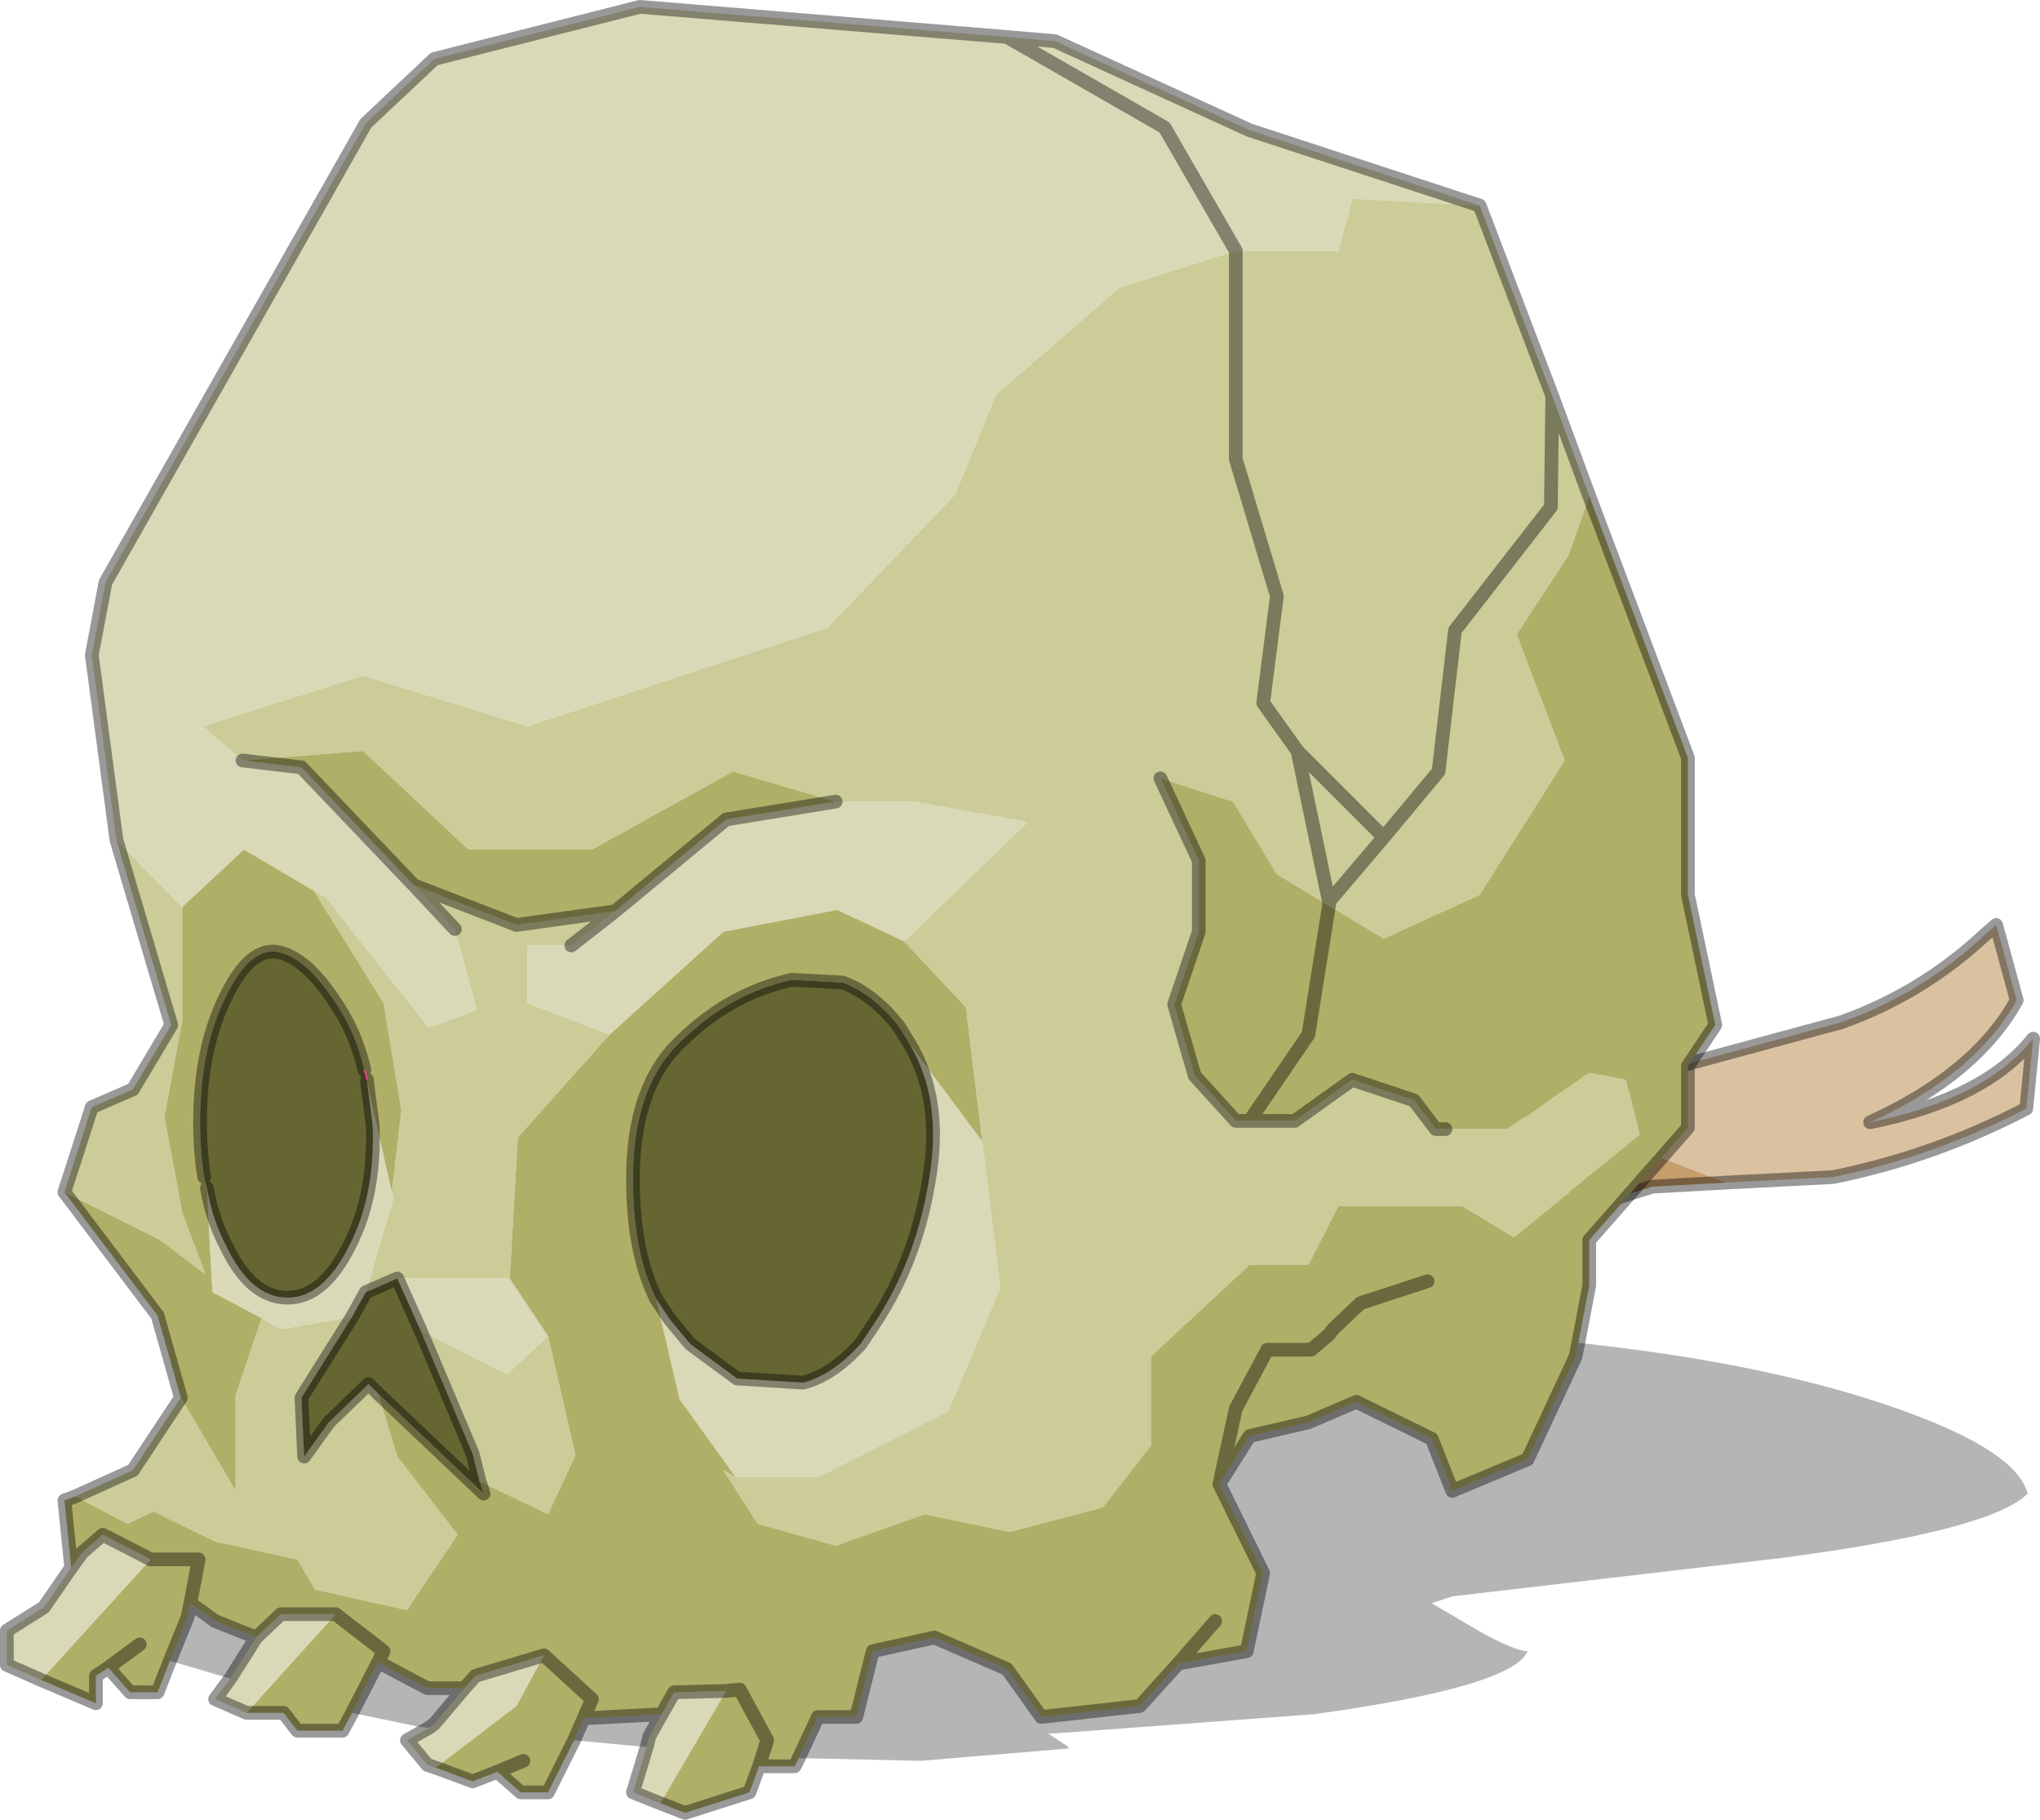 <?xml version="1.0" encoding="UTF-8" standalone="no"?>
<svg xmlns:xlink="http://www.w3.org/1999/xlink" height="66.4px" width="74.45px" xmlns="http://www.w3.org/2000/svg">
  <g transform="matrix(1.0, 0.0, 0.0, 1.0, 0.25, -0.75)">
    <path d="M62.75 43.9 L60.0 42.85 58.3 43.3 56.65 41.25 55.35 41.2 55.45 42.1 55.05 43.1 56.9 43.75 57.2 44.95 60.05 44.05 62.75 43.9" fill="#c59e6b" fill-rule="evenodd" stroke="none"/>
    <path d="M62.75 43.9 L66.65 43.7 Q70.35 42.95 73.7 41.2 L73.95 38.65 Q72.2 40.85 68.0 41.7 71.85 39.95 73.35 37.25 L72.6 34.5 72.2 34.85 Q69.9 37.0 66.95 38.05 L60.5 39.8 56.95 41.25 56.65 41.25 58.3 43.3 60.0 42.85 62.75 43.9" fill="#dac2a1" fill-rule="evenodd" stroke="none"/>
    <path d="M56.65 41.25 L56.95 41.25 60.5 39.8 66.95 38.05 Q69.9 37.0 72.2 34.85 L72.6 34.5 73.35 37.25 Q71.85 39.95 68.0 41.7 72.2 40.85 73.95 38.65 L73.7 41.2 Q70.35 42.95 66.65 43.7 L62.75 43.9 60.05 44.05 57.2 44.95 M56.65 41.25 L55.35 41.2" fill="none" stroke="#000000" stroke-linecap="round" stroke-linejoin="round" stroke-opacity="0.4" stroke-width="0.5"/>
    <path d="M36.5 2.1 L38.25 2.25 45.35 5.5 53.75 8.25 49.1 8.0 48.6 9.9 44.85 9.9 42.25 5.4 36.5 2.1 42.25 5.4 44.85 9.9 40.6 11.25 36.1 15.15 34.6 18.8 29.95 23.65 19.0 27.25 13.0 25.4 7.15 27.25 8.6 28.5 10.75 28.75 14.85 33.05 16.35 34.65 17.15 37.6 15.4 38.25 11.65 33.5 11.2 33.25 8.65 31.75 6.4 33.85 4.0 31.4 3.1 24.65 3.6 22.0 13.1 5.25 15.6 2.9 23.1 1.0 36.5 2.1 M23.85 66.55 L22.85 66.15 23.35 64.5 23.45 64.1 23.9 63.3 24.35 62.5 26.25 62.45 23.85 66.55 M15.65 65.25 L15.35 65.15 14.6 64.25 15.4 63.8 15.6 63.65 16.7 62.35 17.1 61.9 19.6 61.15 18.6 63.0 15.65 65.25 M8.75 63.25 L7.6 62.75 8.15 62.0 9.1 60.5 10.0 59.65 12.0 59.65 8.75 63.25 M1.25 62.05 L0.0 61.5 0.0 60.25 1.35 59.4 2.35 57.95 2.75 57.4 3.5 56.75 5.25 57.65 1.25 62.05 M30.25 30.0 L33.1 30.0 37.25 30.75 32.75 35.1 30.3 33.95 26.15 34.75 22.0 38.5 19.0 37.35 19.0 35.25 20.6 35.25 22.2 34.0 26.25 30.65 30.25 30.0 M35.6 42.4 L36.25 47.75 34.35 52.25 29.6 54.65 26.6 54.65 24.55 51.8 23.7 48.15 24.2 48.9 24.95 49.8 26.65 51.05 29.05 51.2 Q30.1 50.95 31.15 49.8 L31.65 49.05 Q33.25 46.65 33.7 43.5 34.1 40.8 32.95 38.85 L35.6 42.4 M18.35 47.4 L19.75 49.5 18.25 50.9 15.1 49.3 14.25 47.4 18.35 47.4 M13.1 47.9 L12.6 48.8 10.0 49.25 9.3 48.85 7.5 47.9 7.3 44.1 Q7.5 45.25 8.0 46.2 8.9 48.1 10.25 48.1 11.55 48.1 12.5 46.2 13.45 44.35 13.35 41.8 L13.15 40.25 14.05 44.25 14.1 44.5 13.1 47.9" fill="#d9d9b7" fill-rule="evenodd" stroke="none"/>
    <path d="M44.85 9.9 L48.6 9.9 49.1 8.0 53.75 8.25 56.4 15.2 57.75 18.85 57.0 21.0 55.1 23.9 56.85 28.5 53.75 33.4 50.25 35.0 48.25 33.8 46.35 32.65 44.75 30.0 42.1 29.15 43.5 32.15 43.5 34.75 42.6 37.4 43.35 40.0 44.85 41.65 45.35 41.65 47.0 41.65 49.1 40.15 51.35 40.9 52.15 41.95 52.5 41.95 54.75 41.95 57.75 39.9 59.1 40.15 59.6 42.15 55.0 45.9 53.1 44.75 48.6 44.75 47.5 46.9 45.35 46.9 41.75 50.25 41.75 53.5 40.0 55.75 36.6 56.65 33.5 56.0 30.25 57.15 27.4 56.35 26.15 54.4 26.6 54.65 29.6 54.65 34.35 52.25 36.25 47.75 35.6 42.4 35.0 37.5 32.75 35.1 37.25 30.75 33.1 30.0 30.25 30.0 26.5 28.9 21.35 31.75 16.85 31.75 13.0 28.15 8.6 28.5 7.15 27.25 13.0 25.4 19.0 27.25 29.95 23.65 34.6 18.8 36.1 15.15 40.6 11.25 44.85 9.9 44.85 17.5 46.35 22.5 45.85 26.4 47.1 28.15 48.25 33.65 48.25 33.8 48.25 33.65 47.1 28.15 45.85 26.4 46.35 22.5 44.85 17.5 44.85 9.9 M2.5 55.35 L4.6 54.4 6.35 51.75 8.35 55.15 8.35 51.65 9.3 48.85 10.0 49.25 12.6 48.8 10.75 51.75 10.85 53.9 11.75 52.65 13.2 51.25 13.55 51.6 14.25 53.9 16.45 56.75 14.6 59.5 11.25 58.75 10.6 57.65 7.6 57.0 5.35 55.9 4.4 56.35 2.5 55.35 M2.1 44.25 L3.1 41.15 4.6 40.5 6.0 38.15 4.0 31.4 6.4 33.85 6.4 38.0 5.75 41.5 6.4 45.0 7.25 47.25 5.6 46.0 2.1 44.25 M56.4 15.2 L56.35 19.25 52.85 23.75 52.25 28.9 50.25 31.3 47.1 28.15 50.25 31.3 52.25 28.9 52.85 23.75 56.35 19.25 56.4 15.2 M20.6 35.25 L19.0 35.25 19.0 37.35 22.0 38.5 18.65 42.25 18.35 47.4 14.25 47.4 13.1 47.9 14.1 44.5 14.05 44.25 14.4 41.25 13.75 37.35 11.2 33.25 11.65 33.5 15.4 38.25 17.15 37.6 16.35 34.65 14.85 33.05 18.6 34.5 22.2 34.0 20.6 35.25 M19.75 49.5 L20.75 53.85 19.75 56.0 17.25 54.8 17.0 53.8 15.1 49.3 18.25 50.9 19.75 49.5 M50.25 31.3 L48.25 33.65 50.25 31.3" fill="#cccc99" fill-rule="evenodd" stroke="none"/>
    <path d="M57.75 18.85 L61.35 28.4 61.35 33.4 62.35 38.15 61.35 39.65 61.35 41.9 57.75 46.0 57.75 47.65 57.35 49.75 57.25 50.25 55.5 54.0 52.75 55.15 52.0 53.25 49.25 51.9 47.5 52.65 45.35 53.15 44.25 54.9 44.85 52.15 46.0 50.0 47.6 50.0 48.25 49.45 48.4 49.25 49.4 48.3 51.85 47.5 49.4 48.3 48.4 49.25 48.25 49.45 47.6 50.0 46.0 50.0 44.85 52.15 44.25 54.9 45.85 58.15 45.25 61.0 42.75 61.45 41.35 63.0 37.75 63.4 36.5 61.65 33.85 60.5 31.6 61.0 31.0 63.4 29.6 63.4 28.9 64.9 28.75 65.2 27.45 65.2 27.1 66.15 24.75 66.9 23.85 66.55 26.25 62.45 24.35 62.5 23.9 63.3 21.05 63.45 21.35 62.75 19.6 61.15 21.35 62.75 21.05 63.45 20.7 64.25 19.75 66.15 18.75 66.15 17.9 65.4 17.0 65.75 15.65 65.25 18.6 63.0 19.6 61.15 17.1 61.9 16.7 62.35 15.35 62.35 13.55 61.4 13.75 61.0 12.0 59.65 13.75 61.0 13.55 61.4 12.6 63.25 12.25 63.9 10.6 63.9 10.1 63.25 8.75 63.25 12.0 59.65 10.0 59.65 9.1 60.5 7.6 59.9 6.7 59.25 6.6 59.75 5.95 61.35 5.5 62.5 4.5 62.5 3.7 61.6 3.25 61.9 3.25 62.9 1.25 62.05 5.25 57.65 7.0 57.65 6.7 59.25 7.0 57.65 5.25 57.65 3.5 56.75 2.75 57.4 2.35 57.95 2.1 55.5 2.5 55.35 4.4 56.35 5.35 55.9 7.6 57.0 10.6 57.65 11.25 58.75 14.6 59.5 16.45 56.75 14.25 53.9 13.55 51.6 17.4 55.25 17.25 54.8 19.75 56.0 20.75 53.85 19.75 49.5 18.35 47.4 18.65 42.25 22.0 38.5 26.15 34.75 30.3 33.95 32.75 35.1 35.0 37.5 35.6 42.4 32.95 38.85 32.55 38.2 Q31.6 37.0 30.5 36.6 L28.65 36.5 Q26.4 37.0 24.65 38.7 22.85 40.35 22.85 43.75 22.85 46.45 23.7 48.15 L24.55 51.8 26.6 54.65 26.15 54.4 27.4 56.35 30.25 57.15 33.5 56.0 36.6 56.65 40.0 55.75 41.75 53.5 41.75 50.25 45.35 46.9 47.5 46.9 48.6 44.75 53.1 44.75 55.0 45.9 59.6 42.15 59.1 40.15 57.75 39.9 54.75 41.95 52.5 41.95 52.15 41.95 51.35 40.9 49.1 40.15 47.0 41.65 45.35 41.65 44.85 41.65 43.35 40.0 42.6 37.4 43.5 34.75 43.5 32.15 42.1 29.15 44.75 30.0 46.35 32.65 48.25 33.8 50.25 35.0 53.75 33.4 56.85 28.5 55.1 23.9 57.0 21.0 57.75 18.85 M6.35 51.75 L5.5 48.75 2.1 44.25 5.6 46.0 7.25 47.25 6.4 45.0 5.75 41.5 6.4 38.0 6.4 33.85 8.65 31.75 11.2 33.25 13.75 37.35 14.4 41.25 14.05 44.25 13.15 40.25 13.15 40.15 13.05 39.8 Q12.75 38.5 12.1 37.5 11.0 35.75 9.95 35.5 8.9 35.25 8.0 37.1 7.05 39.0 7.05 41.7 7.05 42.75 7.2 43.7 L7.3 44.1 7.5 47.9 9.3 48.85 8.35 51.65 8.35 55.15 6.35 51.75 M8.6 28.5 L13.0 28.15 16.85 31.75 21.35 31.75 26.5 28.9 30.25 30.0 26.25 30.65 22.2 34.0 18.6 34.5 14.85 33.05 10.75 28.75 8.6 28.5 M45.35 41.65 L47.5 38.5 48.25 33.8 47.5 38.5 45.35 41.65 M27.45 65.2 L27.75 64.25 26.75 62.4 26.25 62.45 26.75 62.4 27.75 64.25 27.45 65.2 M4.85 60.75 L3.7 61.6 4.85 60.75 M44.1 59.9 L42.75 61.45 44.1 59.9 M18.85 65.0 L17.9 65.4 18.85 65.0" fill="#b0af68" fill-rule="evenodd" stroke="none"/>
    <path d="M23.7 48.15 Q22.85 46.45 22.85 43.75 22.85 40.35 24.65 38.7 26.4 37.0 28.65 36.5 L30.5 36.6 Q31.6 37.0 32.55 38.2 L32.95 38.85 Q34.1 40.8 33.7 43.5 33.25 46.65 31.65 49.05 L31.15 49.8 Q30.1 50.95 29.05 51.2 L26.65 51.05 24.95 49.8 24.2 48.9 23.7 48.15 M17.25 54.8 L17.4 55.25 13.55 51.6 13.2 51.25 11.75 52.65 10.85 53.9 10.75 51.75 12.6 48.8 13.1 47.9 14.25 47.4 15.1 49.3 17.0 53.8 17.25 54.8 M7.2 43.7 Q7.05 42.75 7.05 41.7 7.05 39.0 8.0 37.1 8.9 35.25 9.95 35.5 11.0 35.75 12.1 37.5 12.75 38.5 13.05 39.8 L13.15 40.15 13.15 40.25 13.35 41.8 Q13.45 44.35 12.5 46.2 11.55 48.1 10.25 48.1 8.9 48.1 8.0 46.2 7.5 45.25 7.3 44.1 L7.2 43.7" fill="#666633" fill-rule="evenodd" stroke="none"/>
    <path d="M57.35 49.75 Q63.5 50.4 67.95 51.8 73.3 53.5 73.75 55.25 72.4 56.6 64.75 57.6 L52.75 59.0 52.0 59.25 53.7 60.25 Q55.05 61.0 55.5 61.0 54.95 62.3 47.7 63.3 L38.25 64.0 38.0 64.0 38.75 64.5 38.75 64.55 33.35 65.0 28.9 64.9 29.6 63.4 31.0 63.4 31.6 61.0 33.85 60.5 36.5 61.65 37.75 63.4 41.35 63.0 42.75 61.45 45.25 61.0 45.85 58.15 44.25 54.9 45.35 53.15 47.5 52.65 49.25 51.9 52.0 53.25 52.75 55.15 55.5 54.0 57.25 50.25 57.35 49.75 M23.35 64.5 L20.7 64.25 21.05 63.45 23.9 63.3 23.45 64.1 23.35 64.5 M15.4 63.8 L15.0 63.75 12.6 63.25 13.55 61.4 15.35 62.35 16.7 62.35 15.6 63.65 15.4 63.8 M8.15 62.0 L5.95 61.35 6.6 59.75 6.7 59.25 7.6 59.9 9.1 60.5 8.15 62.0" fill="#000000" fill-opacity="0.29" fill-rule="evenodd" stroke="none"/>
    <path d="M53.75 8.25 L45.35 5.5 38.25 2.25 36.5 2.1 42.25 5.4 44.85 9.9 44.85 17.5 46.35 22.5 45.85 26.4 47.1 28.15 50.25 31.3 52.25 28.9 52.85 23.75 56.35 19.25 56.4 15.2 57.75 18.85 61.35 28.4 61.35 33.4 62.35 38.15 61.35 39.65 61.35 41.9 57.75 46.0 57.75 47.65 57.35 49.75 57.25 50.25 55.5 54.0 52.75 55.15 52.0 53.25 49.25 51.9 47.5 52.65 45.35 53.15 44.25 54.9 44.85 52.15 46.0 50.0 47.6 50.0 48.25 49.45 48.4 49.25 49.4 48.3 51.85 47.5 M53.75 8.25 L56.4 15.2 M28.9 64.9 L28.75 65.2 27.45 65.2 27.1 66.15 24.75 66.9 23.85 66.55 22.85 66.15 23.35 64.5 23.45 64.1 23.9 63.3 24.35 62.5 26.25 62.45 26.75 62.4 27.75 64.25 27.45 65.2 M20.7 64.25 L19.75 66.15 18.75 66.15 17.9 65.4 17.0 65.75 15.65 65.25 15.35 65.15 14.6 64.25 15.4 63.8 15.6 63.65 16.7 62.35 17.1 61.9 19.6 61.15 21.35 62.75 21.05 63.45 23.9 63.3 M12.6 63.25 L12.25 63.9 10.6 63.9 10.1 63.25 8.75 63.25 7.6 62.75 8.15 62.0 9.1 60.5 7.6 59.9 6.7 59.25 6.6 59.75 5.95 61.35 5.5 62.5 4.5 62.5 3.7 61.6 3.25 61.9 3.25 62.9 1.25 62.05 0.0 61.5 0.0 60.25 1.35 59.4 2.35 57.95 2.1 55.5 2.5 55.35 4.6 54.4 6.35 51.75 5.5 48.75 2.1 44.25 3.1 41.15 4.6 40.5 6.0 38.15 4.0 31.4 3.1 24.65 3.6 22.0 13.1 5.25 15.6 2.9 23.1 1.0 36.5 2.1 M52.5 41.95 L52.15 41.95 51.35 40.9 49.1 40.15 47.0 41.65 45.35 41.65 44.85 41.65 43.35 40.0 42.6 37.4 43.5 34.75 43.5 32.15 42.1 29.15 M48.25 33.8 L48.25 33.65 47.1 28.15 M48.25 33.8 L47.5 38.5 45.35 41.65 M14.85 33.05 L10.75 28.75 8.6 28.5 M23.7 48.15 Q22.85 46.45 22.85 43.75 22.85 40.35 24.65 38.7 26.4 37.0 28.65 36.5 L30.5 36.6 Q31.6 37.0 32.55 38.2 L32.95 38.85 Q34.1 40.8 33.7 43.5 33.25 46.65 31.65 49.05 L31.15 49.8 Q30.1 50.95 29.05 51.2 L26.65 51.05 24.95 49.8 24.2 48.9 23.7 48.15 M22.2 34.0 L26.25 30.65 30.25 30.0 M17.25 54.8 L17.4 55.25 13.55 51.6 13.2 51.25 11.75 52.65 10.85 53.9 10.75 51.75 12.6 48.8 13.1 47.9 14.25 47.4 15.1 49.3 17.0 53.8 17.25 54.8 M16.35 34.65 L14.85 33.05 18.6 34.5 22.2 34.0 20.6 35.25 M7.2 43.7 Q7.05 42.75 7.05 41.7 7.05 39.0 8.0 37.1 8.9 35.25 9.95 35.5 11.0 35.75 12.1 37.5 12.75 38.5 13.05 39.8 M13.15 40.15 L13.15 40.25 13.35 41.8 Q13.45 44.35 12.5 46.2 11.55 48.1 10.25 48.1 8.9 48.1 8.0 46.2 7.5 45.25 7.3 44.1 M12.0 59.65 L13.75 61.0 13.55 61.4 15.35 62.35 16.7 62.35 M5.25 57.65 L7.0 57.65 6.7 59.25 M9.1 60.5 L10.0 59.65 12.0 59.65 M13.55 61.4 L12.6 63.25 M2.35 57.95 L2.75 57.4 3.5 56.75 5.25 57.65 M3.7 61.6 L4.85 60.75 M28.9 64.9 L29.6 63.4 31.0 63.4 31.6 61.0 33.85 60.5 36.5 61.65 37.75 63.4 41.35 63.0 42.75 61.45 44.1 59.9 M20.7 64.25 L21.05 63.45 M17.9 65.4 L18.85 65.0 M48.25 33.65 L50.25 31.3 M42.75 61.45 L45.25 61.0 45.85 58.15 44.25 54.9" fill="none" stroke="#000000" stroke-linecap="round" stroke-linejoin="round" stroke-opacity="0.4" stroke-width="0.5"/>
    <path d="M13.05 39.8 L13.15 40.15" fill="none" stroke="#ff3399" stroke-linecap="round" stroke-linejoin="round" stroke-width="0.05"/>
  </g>
</svg>
